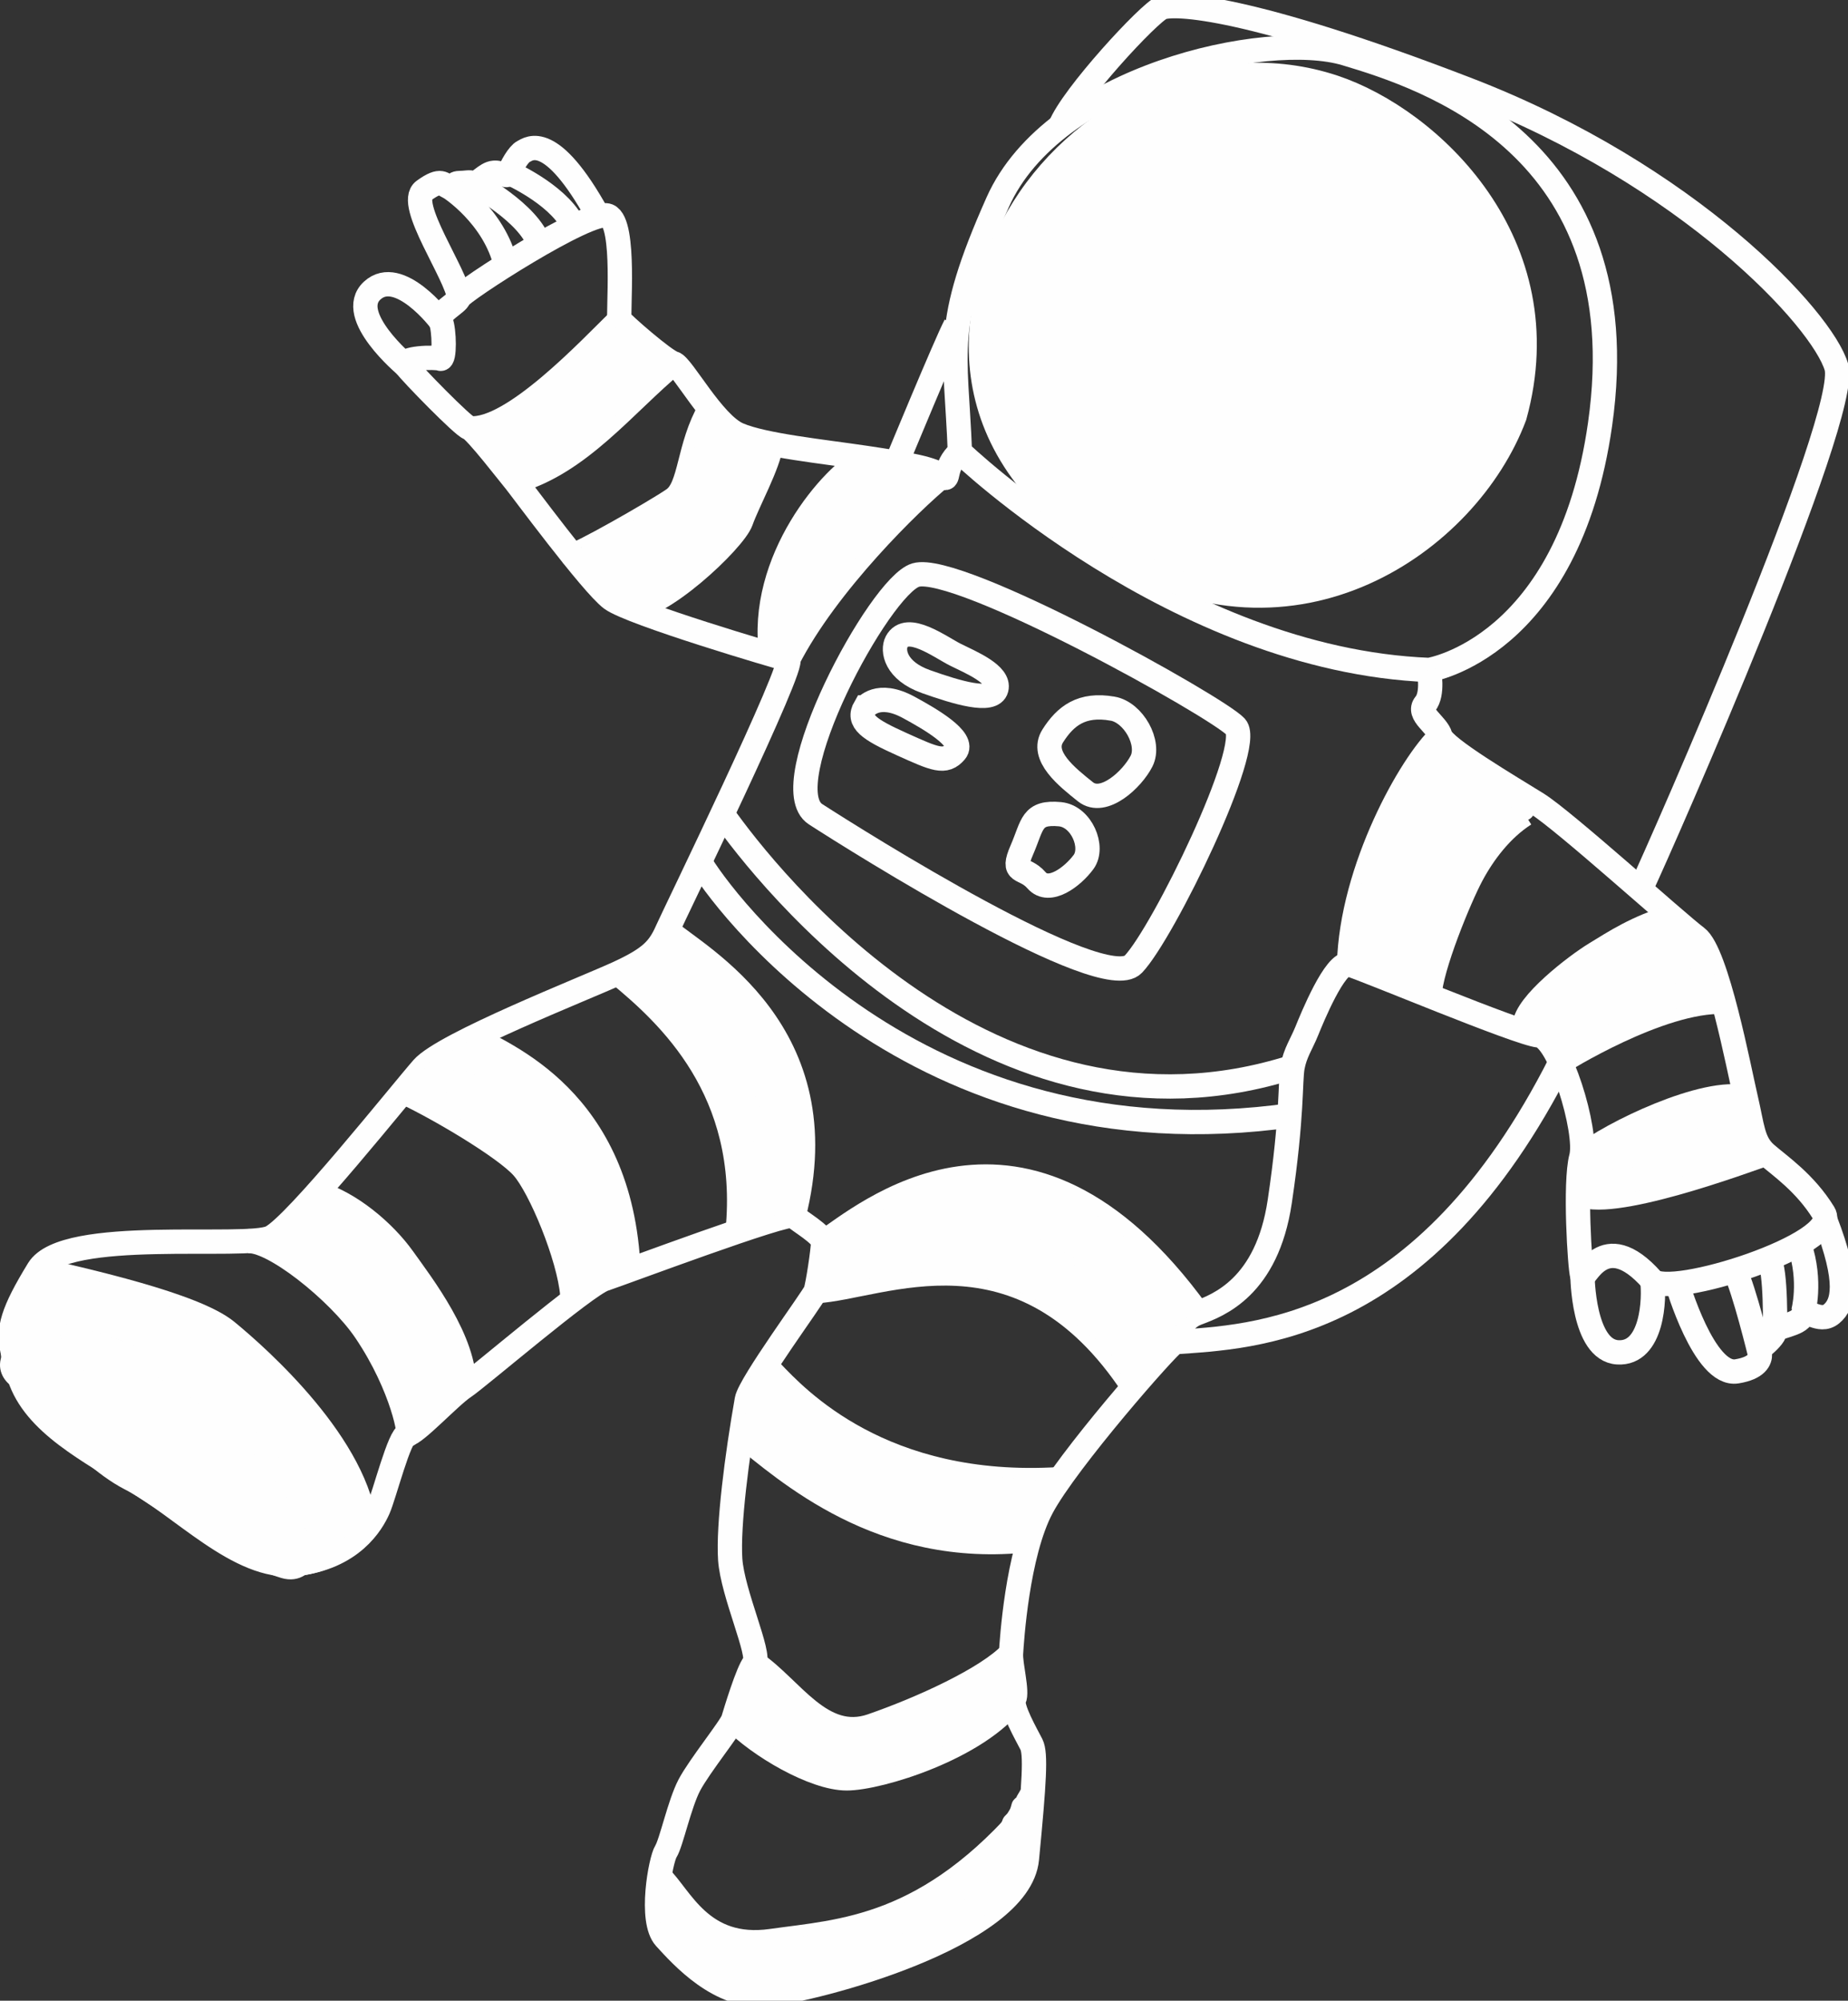 <svg width="304" height="329" viewBox="0 0 304 329" fill="none" xmlns="http://www.w3.org/2000/svg">
<rect x="0" y="0" width="304" height="329" fill="#333333" stroke="none"/>
<g clip-path="url(#clip0_248_165)">
<path d="M235.096 110.171C235.096 110.171 257.99 106.578 263.217 69.753C269.741 23.843 234.427 12.719 221.36 8.802C208.292 4.886 173.283 12.719 164.126 33.251C154.968 53.783 157.257 57.377 157.906 74.316C157.906 74.316 193.563 108.536 235.096 110.171V110.171Z" stroke="#FEFEFE" stroke-width="4" stroke-miterlimit="10"/>
<path d="M183.19 90.85C156.265 74.518 158.027 50.695 168.38 34.22C178.733 17.746 199.783 7.833 219.395 14.334C235.299 19.624 256.997 40.075 249.156 68.441C241.316 89.296 212.851 108.859 183.19 90.85Z" fill="#FEFEFE" stroke="#FEFEFE" stroke-width="4" stroke-miterlimit="10"/>
<path d="M157.906 74.316C154.968 76.92 156.407 79.484 154.968 78.293C153.53 77.102 149.68 76.375 142.488 75.305C135.296 74.235 125.692 73.266 121.478 71.469C117.264 69.672 112.24 60.103 110.801 59.739C109.363 59.376 102.272 53.158 101.928 52.572C101.583 51.987 103.001 36.663 100.003 35.472C97.004 34.281 75.752 48.03 75.509 48.978C75.266 49.927 71.902 51.361 72.51 52.814C73.118 54.268 73.199 59.315 72.429 58.992C71.659 58.669 65.784 58.79 66.736 60.103C67.688 61.415 76.218 70.157 77.17 70.379C78.122 70.601 84.018 78.273 84.727 79.1C85.436 79.928 97.329 96.079 100.57 98.482C103.812 100.884 128.063 108.052 129.623 108.415C131.183 108.778 110.903 150.408 109.768 152.972C108.411 156.061 107.033 157.555 101.644 160.038C96.255 162.521 73.037 171.627 69.512 175.644C65.987 179.662 48.624 201.486 44.592 203.485C40.56 205.484 10.616 201.729 6.321 208.754C2.026 215.78 1.276 218.546 2.046 222.059C2.816 225.572 13.128 238.876 21.435 243.136C29.742 247.396 39.304 258.197 48.624 257.188C57.943 256.178 61.205 250.424 62.218 248.163C63.231 245.902 65.743 235.868 66.999 235.868C68.256 235.868 74.05 229.589 76.319 228.095C78.588 226.601 96.376 211.338 99.375 210.349C102.373 209.36 129.684 199.084 130.555 199.952C131.426 200.82 135.397 203.041 135.397 204.293C135.397 205.544 134.526 211.338 134.161 212.348C133.796 213.357 123.322 227.55 122.856 230.175C121.235 239.341 119.756 250.848 120.121 256.421C120.486 261.993 125.206 272.148 124.092 273.5C122.978 274.853 120.992 281.556 120.607 282.787C120.222 284.019 115.016 290.459 113.395 293.548C111.774 296.637 110.417 303.077 109.545 304.45C108.674 305.823 106.81 315.837 109.424 318.683C112.037 321.53 118.358 328.717 126.199 327.97C134.04 327.223 167.691 318.441 168.927 305.682C170.163 292.922 170.426 288.36 169.677 286.866C168.927 285.372 166.192 280.668 166.82 279.436C167.448 278.204 166.192 273.743 166.314 271.885C166.435 270.028 167.306 255.552 171.399 247.881C175.491 240.209 192.084 221.312 193.219 220.747C194.353 220.181 193.604 217.193 196.987 215.921C200.371 214.649 208.414 211.702 210.521 197.59C212.628 183.478 212.202 177.784 212.628 175.463C213.053 173.141 214.107 171.667 214.958 169.567C215.809 167.468 219.658 158.019 221.887 158.585C224.115 159.15 249.784 169.991 253.148 170.274C256.511 170.557 261.231 186.122 260.117 190.302C259.003 194.481 259.894 208.653 260.279 209.764C260.664 210.874 263.703 201.426 271.746 210.491C274.542 213.64 303.088 204.494 300.009 199.488C296.929 194.481 292.756 191.695 290.527 189.756C288.299 187.818 288.299 185.315 287.184 180.57C286.07 175.826 282.443 156.646 279.101 154.143C275.758 151.64 257.341 134.963 252.864 132.177C248.387 129.391 237.507 122.991 236.96 121.053C236.413 119.115 233.05 117.439 234.448 115.764C235.846 114.088 235.055 110.192 235.055 110.192" stroke="#FEFEFE" stroke-width="4" stroke-miterlimit="10"/>
<path d="M66.756 60.123C66.756 60.123 56.829 51.845 61.225 47.787C65.622 43.729 72.551 52.794 72.51 52.835" stroke="#FEFEFE" stroke-width="4" stroke-miterlimit="10"/>
<path d="M75.529 48.999C75.164 45.183 66.777 33.473 69.735 31.333C72.693 29.193 72.794 30.425 73.928 30.768C75.063 31.111 74.334 30.122 75.549 30.102C76.765 30.082 77.089 29.88 77.879 30.102C78.669 30.324 79.905 28.507 81.263 28.406C82.62 28.305 83.41 29.314 83.754 28.406C84.099 27.497 85.234 25.357 86.125 24.913C87.016 24.469 90.643 21.461 98.342 35.411" stroke="#FEFEFE" stroke-width="4" stroke-miterlimit="10"/>
<path d="M73.908 30.768C73.908 30.768 81.323 35.472 83.207 43.588" stroke="#FEFEFE" stroke-width="4" stroke-miterlimit="10"/>
<path d="M77.859 30.102C77.859 30.102 87.077 34.967 88.738 40.257" stroke="#FEFEFE" stroke-width="4" stroke-miterlimit="10"/>
<path d="M83.734 28.406C83.734 28.406 91.433 31.757 94.128 36.663" stroke="#FEFEFE" stroke-width="4" stroke-miterlimit="10"/>
<path d="M260.32 209.723C260.32 209.723 260.38 222.039 266.114 222.382C271.847 222.725 272.232 213.519 271.787 210.43" stroke="#FEFEFE" stroke-width="4" stroke-miterlimit="10"/>
<path d="M275.879 211.015C275.879 211.015 280.336 226.379 285.705 225.511C289.068 224.966 289.555 223.553 289.514 222.665C289.494 222.18 289.636 221.675 290 221.352C290.77 220.706 291.925 219.616 291.986 218.889C292.047 218.122 295.977 217.86 296.484 216.386C296.99 214.912 299.279 217.718 301.285 216.063C303.291 214.407 304.182 210.793 300.292 200.719" stroke="#FEFEFE" stroke-width="4" stroke-miterlimit="10"/>
<path d="M285.381 208.916C286.921 212.025 289.514 222.664 289.514 222.664" stroke="#FEFEFE" stroke-width="4" stroke-miterlimit="10"/>
<path d="M291.986 218.889C291.986 218.889 292.229 208.896 290.973 206.917" stroke="#FEFEFE" stroke-width="4" stroke-miterlimit="10"/>
<path d="M296.625 215.78C296.625 215.78 298.044 210.753 296.038 204.817" stroke="#FEFEFE" stroke-width="4" stroke-miterlimit="10"/>
<path d="M193.259 220.706C205.901 219.798 234.144 219.293 256.734 174.635C256.734 174.635 273.083 164.359 283.578 164.742" stroke="#FEFEFE" stroke-width="4" stroke-miterlimit="10"/>
<path d="M269.882 146.229C273.711 138.073 304.405 68.259 302.096 60.365C299.786 52.471 277.804 28.769 241.498 14.758C205.192 0.747 193.178 0.485 191.132 1.252C189.086 2.019 176.302 15.848 174.397 20.795" stroke="#FEFEFE" stroke-width="4" stroke-miterlimit="10"/>
<path d="M157.176 53.481C155.576 56.529 147.492 76.092 147.492 76.092" stroke="#FEFEFE" stroke-width="4" stroke-miterlimit="10"/>
<path d="M101.685 160.058C109.971 166.882 123.626 179.299 121.337 202.516" stroke="#FEFEFE" stroke-width="4" stroke-miterlimit="10"/>
<path d="M109.788 152.992C114.914 157.414 138.274 169.749 130.555 199.952" stroke="#FEFEFE" stroke-width="4" stroke-miterlimit="10"/>
<path d="M77.859 170.577C82.701 173.484 102.191 180.55 103.386 208.916" stroke="#FEFEFE" stroke-width="4" stroke-miterlimit="10"/>
<path d="M66.311 179.521C71.963 182.125 83.106 188.707 86.003 191.997C88.9 195.288 93.601 206.634 94.148 212.893" stroke="#FEFEFE" stroke-width="4" stroke-miterlimit="10"/>
<path d="M52.169 196.217C57.518 197.771 63.15 202.496 66.311 206.917C69.471 211.338 76.582 220.565 76.339 228.095" stroke="#FEFEFE" stroke-width="4" stroke-miterlimit="10"/>
<path d="M40.56 204.111C44.612 203.505 55.715 212.388 60.111 218.889C66.371 228.156 67.668 236.655 67.04 235.868" stroke="#FEFEFE" stroke-width="4" stroke-miterlimit="10"/>
<path d="M6.362 208.795C13.736 210.531 31.909 214.508 37.278 218.909C42.647 223.311 59.017 237.887 60.131 251.575" stroke="#FEFEFE" stroke-width="4" stroke-miterlimit="10"/>
<path d="M1.864 218.889C8.347 220.403 26.115 223.048 31.058 228.095C36.002 233.143 49.292 244.489 52.149 256.521" stroke="#FEFEFE" stroke-width="4" stroke-miterlimit="10"/>
<path d="M135.417 204.293C141.779 200.235 168.441 176.411 197.028 215.901" stroke="#FEFEFE" stroke-width="4" stroke-miterlimit="10"/>
<path d="M134.161 212.328C145.061 211.762 167.914 199.992 186.432 228.095" stroke="#FEFEFE" stroke-width="4" stroke-miterlimit="10"/>
<path d="M126.888 225.552C131.021 229.872 145.041 245.074 174.377 243.237" stroke="#FEFEFE" stroke-width="4" stroke-miterlimit="10"/>
<path d="M121.924 235.929C129.38 241.804 144.818 256.017 169.312 253.231" stroke="#FEFEFE" stroke-width="4" stroke-miterlimit="10"/>
<path d="M124.112 273.48C130.21 277.619 135.154 286.664 143.42 283.797C151.686 280.93 162.424 276.024 166.334 271.885" stroke="#FEFEFE" stroke-width="4" stroke-miterlimit="10"/>
<path d="M120.628 282.767C124.821 287.088 133.918 292.438 139.287 292.438C144.656 292.438 160.924 287.411 166.84 279.436" stroke="#FEFEFE" stroke-width="4" stroke-miterlimit="10"/>
<path d="M108.492 308.589C111.977 311.88 115.319 320.823 126.888 319.188C138.456 317.553 152.658 317.29 169.717 297.142" stroke="#FEFEFE" stroke-width="4" stroke-miterlimit="10"/>
<path d="M101.928 52.592C97.106 57.296 84.2 71.126 77.21 70.419" stroke="#FEFEFE" stroke-width="4" stroke-miterlimit="10"/>
<path d="M110.801 59.76C102.718 66.482 95.303 76.193 84.747 79.141" stroke="#FEFEFE" stroke-width="4" stroke-miterlimit="10"/>
<path d="M116.778 67.25C113.172 73.488 113.678 80.09 110.801 82.088C107.925 84.087 94.492 91.739 94.128 91.275" stroke="#FEFEFE" stroke-width="4" stroke-miterlimit="10"/>
<path d="M126.888 72.963C126.402 76.476 123.038 82.472 121.904 85.682C120.769 88.892 108.228 100.662 103.386 99.895" stroke="#FEFEFE" stroke-width="4" stroke-miterlimit="10"/>
<path d="M142.488 75.305C136.957 77.97 124.659 92.163 126.888 107.648" stroke="#FEFEFE" stroke-width="4" stroke-miterlimit="10"/>
<path d="M154.968 78.293C149.944 82.371 136.045 95.918 129.643 108.435" stroke="#FEFEFE" stroke-width="4" stroke-miterlimit="10"/>
<path d="M237.001 121.013C232.057 125.596 222.332 142.918 221.927 158.564" stroke="#FEFEFE" stroke-width="4" stroke-miterlimit="10"/>
<path d="M250.818 133.893C246.989 136.336 244.051 140.233 242.086 143.907C240.12 147.582 235.339 159.13 235.157 163.733" stroke="#FEFEFE" stroke-width="4" stroke-miterlimit="10"/>
<path d="M275.089 150.751C269.275 152.467 265.607 154.91 262.427 156.848C259.246 158.787 250.96 165.146 250.818 168.578" stroke="#FEFEFE" stroke-width="4" stroke-miterlimit="10"/>
<path d="M260.158 190.261C264.898 186.405 280.64 178.814 287.225 180.53" stroke="#FEFEFE" stroke-width="4" stroke-miterlimit="10"/>
<path d="M290.568 189.696C287.427 190.786 264.169 199.427 259.611 196.197" stroke="#FEFEFE" stroke-width="4" stroke-miterlimit="10"/>
<path d="M118.865 133.893C126.098 144.149 163.032 191.271 212.668 175.442" stroke="#FEFEFE" stroke-width="4" stroke-miterlimit="10"/>
<path d="M115.137 141.747C118.034 146.835 150.207 192.28 212.668 183.356" stroke="#FEFEFE" stroke-width="4" stroke-miterlimit="10"/>
<path d="M150.632 94.565C144.696 96.342 127.03 129.29 134.161 133.893C141.293 138.497 181.488 163.753 186.432 158.564C191.375 153.376 206.266 122.79 203.288 119.519C200.31 116.248 157.582 92.486 150.632 94.565V94.565Z" stroke="#FEFEFE" stroke-width="4" stroke-miterlimit="10"/>
<path d="M183.028 116.531C186.452 117.137 189.288 122.184 187.789 125.152C186.29 128.119 181.529 132.581 178.551 130.199C175.572 127.817 171.095 124.304 173.182 121.013C175.269 117.722 177.943 115.643 183.008 116.531H183.028Z" stroke="#FEFEFE" stroke-width="4" stroke-miterlimit="10"/>
<path d="M174.377 133.893C177.923 134.237 180.03 139.324 178.247 141.747C176.464 144.17 172.574 147.137 170.507 144.755C168.441 142.373 166.273 143.968 168.097 139.768C169.92 135.569 169.616 133.449 174.397 133.893H174.377Z" stroke="#FEFEFE" stroke-width="4" stroke-miterlimit="10"/>
<path d="M147.492 105.548C146.763 106.941 147.269 110.293 152.334 112.089C157.399 113.886 163.275 115.663 163.903 113.281C164.531 110.898 159.648 108.9 157.176 107.668C154.705 106.436 149.214 102.298 147.492 105.548V105.548Z" stroke="#FEFEFE" stroke-width="4" stroke-miterlimit="10"/>
<path d="M142.306 116.329C140.989 118.61 142.934 119.943 148.363 122.386C153.793 124.829 155.454 125.616 157.176 123.597C158.899 121.578 152.8 118.126 149.498 116.329C144.392 113.543 142.326 116.329 142.326 116.329H142.306Z" stroke="#FEFEFE" stroke-width="4" stroke-miterlimit="10"/>
<path d="M98.909 56.469C97.774 57.761 96.559 58.992 95.303 60.163C94.695 60.728 94.067 61.294 93.418 61.819C93.094 62.081 92.77 62.364 92.446 62.626C92.264 62.768 92.081 62.909 91.899 63.05C91.433 63.434 92.953 62.263 92.142 62.848C89.387 64.908 86.469 66.725 83.37 68.259C80.999 69.43 80.148 72.983 81.546 75.164C83.126 77.586 85.922 78.232 88.475 76.981C95.1 73.71 101.137 69.107 106.04 63.616C107.803 61.637 108.147 58.407 106.04 56.469C104.116 54.712 100.753 54.369 98.868 56.469H98.909Z" fill="#FEFEFE"/>
<path d="M8.854 230.861C14.81 234.939 19.855 239.765 25.122 244.65C30.39 249.536 36.326 254.119 43.397 256.542C47.631 257.995 51.298 252.766 49.11 249.132C46.679 245.094 44.126 241.158 41.391 237.302C38.656 233.445 36.083 229.186 32.517 226.299C28.951 223.411 23.664 222.241 19.206 220.767C14.344 219.152 9.502 217.96 4.396 219.152C1.601 219.798 0.324 222.765 0.851 225.37C2.776 234.677 12.541 239.563 19.814 244.287C24.069 247.053 28.344 249.839 32.598 252.605C36.853 255.371 41.29 257.955 46.213 259.469C52.453 261.387 55.127 251.636 48.907 249.738C44.957 248.527 41.472 246.326 38.008 244.085C34.077 241.541 30.167 238.997 26.257 236.454C22.752 234.172 19.105 232.012 15.742 229.529C13.21 227.651 11.184 225.592 10.596 222.685L7.05 228.903C10.555 228.075 14.324 229.791 17.606 230.881C20.625 231.891 24.636 232.476 26.865 234.879C29.336 237.544 31.423 240.713 33.49 243.701C35.88 247.134 38.149 250.646 40.297 254.24L46.01 246.831C40.135 244.812 35.313 240.471 30.775 236.211C25.386 231.124 19.997 226.359 13.858 222.16C11.609 220.625 8.246 221.736 6.929 223.977C5.47 226.48 6.483 229.327 8.752 230.881L8.854 230.861Z" fill="#FEFEFE"/>
<path d="M108.006 313.253L108.715 316.564C108.816 317.048 109.241 317.533 109.647 317.775C110.072 318.037 110.72 318.138 111.207 317.977C111.693 317.815 112.179 317.512 112.422 317.048C112.686 316.543 112.746 316.039 112.625 315.494L111.916 312.183C111.814 311.698 111.389 311.213 110.984 310.971C110.558 310.709 109.91 310.608 109.424 310.769C108.938 310.931 108.451 311.234 108.208 311.698C107.945 312.203 107.884 312.707 108.006 313.253Z" fill="#FEFEFE"/>
<path d="M110.072 319.128C110.295 319.249 110.498 319.37 110.7 319.531L110.092 319.067C110.477 319.39 110.801 319.753 111.126 320.157L110.66 319.552C111.673 320.864 112.645 322.176 113.921 323.266C115.198 324.356 116.596 325.285 118.136 325.951C118.905 326.295 119.615 326.497 120.486 326.254C121.195 326.052 121.965 325.527 122.309 324.861C122.674 324.155 122.876 323.307 122.613 322.519C122.39 321.813 121.924 321.025 121.215 320.702C120.121 320.218 119.088 319.632 118.136 318.905L118.743 319.37C117.771 318.603 116.879 317.734 116.13 316.765L116.596 317.371C115.603 316.079 114.691 314.666 113.172 313.899C112.443 313.535 111.632 313.374 110.822 313.596C110.113 313.798 109.343 314.323 108.998 314.989C108.269 316.362 108.573 318.381 110.092 319.128H110.072Z" fill="#FEFEFE"/>
<path d="M119.108 324.861C123.748 325.851 128.772 325.083 133.391 324.276C138.294 323.408 143.055 321.954 147.634 320.036C155.758 316.624 165.463 311.335 169.677 303.219C171.48 299.766 166.233 296.698 164.429 300.17C160.843 307.075 152.192 311.577 145.284 314.504C141.455 316.119 137.423 317.331 133.351 318.159C129.279 318.986 124.7 319.895 120.729 319.047C116.758 318.199 115.279 324.074 119.108 324.881V324.861Z" fill="#FEFEFE"/>
<path d="M166.618 297.202C166.516 297.606 166.395 298.01 166.233 298.393L166.435 297.909C166.192 298.474 165.888 299.019 165.503 299.504L165.827 299.1C165.827 299.1 165.746 299.201 165.706 299.262C165.503 299.443 165.361 299.665 165.28 299.908C165.159 300.15 165.098 300.412 165.098 300.695C165.098 301.2 165.321 301.785 165.686 302.128C166.05 302.472 166.577 302.734 167.124 302.714C167.631 302.694 168.218 302.532 168.562 302.128C169.028 301.563 169.454 300.998 169.778 300.332C170.102 299.665 170.366 298.999 170.528 298.293C170.649 297.768 170.609 297.202 170.325 296.738C170.082 296.314 169.596 295.91 169.109 295.809C168.583 295.688 168.015 295.708 167.549 296.011C167.124 296.294 166.739 296.698 166.618 297.223V297.202Z" fill="#FEFEFE"/>
<path d="M168.238 301.422C168.441 301.22 168.623 301.018 168.806 300.796C169.069 300.453 169.353 300.109 169.555 299.726C169.758 299.342 169.94 298.959 170.082 298.555C170.183 298.292 170.264 298.01 170.325 297.747C170.447 297.222 170.406 296.657 170.123 296.193C170.001 295.951 169.819 295.769 169.596 295.627C169.393 295.446 169.17 295.325 168.907 295.264C168.38 295.143 167.813 295.163 167.347 295.466C166.921 295.749 166.537 296.152 166.415 296.677C166.334 297 166.233 297.323 166.111 297.626L166.314 297.142C166.131 297.566 165.888 297.969 165.605 298.353L165.929 297.949C165.746 298.171 165.564 298.393 165.361 298.575C164.997 298.918 164.774 299.504 164.774 300.009C164.774 300.291 164.814 300.554 164.956 300.796C165.037 301.038 165.179 301.26 165.382 301.442C165.767 301.785 166.273 302.048 166.82 302.027C167.367 302.007 167.853 301.826 168.259 301.442L168.238 301.422Z" fill="#FEFEFE"/>
<path d="M169.069 296.314L169.778 295.103C169.859 294.982 169.9 294.86 169.9 294.719C169.92 294.578 169.92 294.457 169.9 294.315C169.859 294.174 169.798 294.073 169.717 293.972C169.636 293.871 169.555 293.77 169.434 293.71C169.19 293.588 168.907 293.528 168.643 293.609C168.38 293.689 168.177 293.831 168.036 294.073L167.327 295.284C167.246 295.405 167.205 295.527 167.205 295.668C167.185 295.809 167.185 295.93 167.205 296.072C167.246 296.213 167.306 296.314 167.387 296.415C167.468 296.516 167.549 296.617 167.671 296.677C167.914 296.799 168.198 296.859 168.461 296.778C168.725 296.698 168.927 296.556 169.069 296.314Z" fill="#FEFEFE"/>
<path d="M166.638 305.177C161.208 311.577 154.279 316.119 146.277 318.663C141.941 320.036 137.524 321.146 133.148 322.338C129.238 323.408 124.193 325.144 120.709 322.116C118.764 320.399 115.887 323.246 117.852 324.962C121.134 327.829 125.247 328.192 129.4 327.425C134.85 326.416 140.3 324.639 145.628 323.064C154.948 320.319 163.173 315.453 169.494 308.003C171.176 306.025 168.319 303.158 166.638 305.157V305.177Z" fill="#FEFEFE"/>
<path d="M5.754 210.995L3.404 216.648C3.019 217.577 3.829 218.99 4.822 219.131C25.426 222.241 43.458 235.929 51.926 254.906C52.23 255.573 53.02 255.855 53.669 255.916C58.835 256.299 61.408 250.101 57.619 246.649C56.647 245.761 55.148 245.922 54.438 247.053C52.656 249.879 50.386 252.161 47.57 253.957C46.314 254.765 46.193 256.683 47.57 257.45C49.677 258.621 52.028 258.621 54.033 257.228C55.755 256.017 54.742 252.605 52.473 253.534C51.075 254.099 49.698 254.664 48.3 255.229C46.395 255.997 46.334 259.449 48.847 259.186C53.041 258.762 56.748 257.127 59.767 254.159C61.631 252.342 58.754 249.476 56.91 251.313C54.702 253.493 51.967 254.846 48.867 255.149L49.414 259.106C50.812 258.54 52.19 257.975 53.587 257.41L52.028 253.715C51.217 254.28 50.569 254.462 49.657 253.937V257.43C53.061 255.25 55.816 252.484 57.964 249.072L54.783 249.476C56.039 250.626 55.269 251.959 53.689 251.858L55.431 252.867C46.598 233.062 27.412 218.485 5.916 215.235L7.334 217.718L9.684 212.065C10.677 209.663 6.767 208.613 5.774 210.995H5.754Z" fill="#FEFEFE"/>
<path d="M58.956 248.002C57.781 240.855 51.967 234.536 47.469 229.145C42.667 223.391 36.893 218.829 30.005 215.76C26.662 214.266 23.258 213.034 19.774 211.924C16.532 210.894 13.027 209.481 9.603 209.32C5.916 209.138 2.532 211.015 1.276 214.569C0.81 215.901 0.689 217.355 0.669 218.748C0.648 219.899 0.972 221.514 0.446 222.604C-1.823 227.268 5.166 231.366 7.435 226.682C8.651 224.199 8.752 221.796 8.773 219.091C8.773 218.546 8.773 217.981 8.833 217.436C8.874 217.032 9.32 217.173 8.57 217.436C9.421 217.113 10.636 217.637 11.447 217.86C17.14 219.434 22.954 221.171 28.242 223.835C33.53 226.5 37.906 230.256 41.735 234.859C45.565 239.462 50.204 244.368 51.136 250.142C51.48 252.302 54.175 253.493 56.12 252.968C58.409 252.342 59.301 250.162 58.956 248.002Z" fill="#FEFEFE"/>
<path d="M8.469 223.371C8.327 222.907 8.205 222.422 8.144 221.938L8.286 223.008C8.205 222.281 8.205 221.534 8.286 220.807L8.144 221.877C8.246 221.15 8.448 220.444 8.732 219.757L8.327 220.726C8.59 220.101 8.935 219.535 9.34 218.99L8.712 219.798C8.833 219.656 8.935 219.515 9.056 219.374L2.148 216.527C2.006 217.9 1.864 219.293 1.722 220.666C1.56 222.2 1.297 223.755 1.722 225.289C2.33 227.369 3.951 228.54 5.673 229.67C6.868 230.457 8.084 231.265 9.279 232.052C11.042 233.223 13.838 232.456 14.83 230.599C15.904 228.58 15.276 226.319 13.371 225.067C11.791 224.017 10.15 223.028 8.61 221.897L9.421 222.523C9.218 222.362 9.036 222.2 8.854 221.998L9.482 222.806C9.36 222.644 9.279 222.503 9.178 222.321L9.583 223.29C9.522 223.109 9.482 222.947 9.441 222.745L9.583 223.815C9.461 222.665 9.725 221.433 9.846 220.282C9.988 219.01 10.11 217.759 10.252 216.487C10.312 215.861 10.008 214.993 9.704 214.448C9.259 213.68 8.57 213.135 7.76 212.792C6.362 212.207 4.396 212.409 3.343 213.62C0.547 216.85 -0.648 221.332 0.669 225.471C1.317 227.47 3.505 228.984 5.652 228.297C7.678 227.651 9.178 225.491 8.489 223.331L8.469 223.371Z" fill="#FEFEFE"/>
<path d="M283.598 181.782L277.925 182.811C276.041 183.155 274.076 183.397 272.232 183.881C270.267 184.406 268.768 185.557 267.005 186.445C266.843 186.526 265.688 187.011 266.499 186.708C266.114 186.869 265.709 187.011 265.304 187.132C264.453 187.415 263.581 187.677 262.71 187.919C260.684 188.505 259.205 190.786 259.874 192.886C260.542 194.985 262.67 196.338 264.858 195.712C266.701 195.167 268.525 194.582 270.288 193.794C271.057 193.451 271.807 193.047 272.516 192.583C272.942 192.32 273.347 192.058 273.792 191.816C273.104 192.179 274.177 191.695 274.38 191.634C276.163 191.149 278.047 190.927 279.87 190.584L285.746 189.514C287.833 189.131 289.21 186.486 288.582 184.548C287.853 182.307 285.847 181.317 283.598 181.721V181.782Z" fill="#FEFEFE"/>
<path d="M262.102 196.217C264.615 196.479 267.127 196.358 269.578 195.853C272.03 195.349 274.117 194.36 276.386 193.552C278.797 192.684 281.208 192.765 283.679 192.32C285.847 191.937 287.65 190.927 288.987 189.171C289.656 188.303 289.129 186.91 288.258 186.405C287.225 185.799 286.151 186.264 285.482 187.132C284.469 188.464 282.241 188.485 280.742 188.606C278.553 188.787 276.527 189.171 274.481 189.958C272.435 190.746 270.591 191.533 268.505 191.957C266.418 192.381 264.23 192.401 262.102 192.179C261.008 192.058 260.076 193.189 260.076 194.198C260.076 195.389 261.008 196.096 262.102 196.217Z" fill="#FEFEFE"/>
<path d="M285.969 180.207C282.727 180.328 279.485 180.974 276.467 182.165C275.96 182.367 275.535 182.61 275.251 183.094C274.988 183.518 274.886 184.164 275.049 184.649C275.352 185.597 276.487 186.466 277.541 186.062C278.938 185.517 280.377 185.073 281.856 184.75C282.221 184.669 282.565 184.608 282.93 184.548C283.112 184.507 283.315 184.487 283.517 184.447C283.598 184.447 284.145 184.326 283.639 184.447C284.388 184.305 285.199 184.285 285.969 184.265C287.022 184.225 288.035 183.377 287.995 182.246C287.954 181.196 287.103 180.187 285.969 180.227V180.207Z" fill="#FEFEFE"/>
<path d="M261.434 171.93C262.062 171.425 262.69 170.92 263.318 170.415C263.642 170.173 263.966 169.931 264.27 169.668C264.108 169.81 263.419 170.314 263.966 169.911C264.129 169.789 264.291 169.668 264.453 169.547C265.77 168.558 267.147 167.609 268.565 166.781C269.254 166.378 269.963 165.994 270.672 165.651C270.855 165.57 271.037 165.469 271.219 165.388C271.382 165.328 272.05 165.025 271.301 165.348C270.551 165.671 271.24 165.388 271.402 165.328C271.604 165.247 271.787 165.186 271.989 165.106C273.934 164.419 275.859 163.814 277.763 162.966C278.857 162.481 279.789 161.027 280.093 159.957C280.417 158.746 280.276 157.131 279.587 156.061C278.898 154.991 277.844 154.042 276.568 153.739C275.15 153.416 273.975 153.679 272.658 154.244C272.861 154.163 273.63 153.86 273.002 154.103C272.8 154.183 272.617 154.244 272.415 154.325C271.969 154.486 271.523 154.628 271.078 154.769C270.288 155.031 269.497 155.274 268.728 155.576C266.823 156.303 264.979 157.151 263.217 158.201C260.056 160.099 257.159 162.461 254.302 164.783C253.35 165.55 252.823 167.185 252.823 168.356C252.823 169.588 253.37 171.082 254.302 171.93C255.234 172.777 256.531 173.464 257.888 173.403C259.307 173.343 260.38 172.818 261.474 171.93H261.434Z" fill="#FEFEFE"/>
<path d="M273.326 151.922C266.215 154.385 259.712 158.484 254.627 164.056C252.844 166.014 252.54 169.285 254.627 171.203C256.572 172.979 259.894 173.282 261.799 171.203C263.399 169.446 265.141 167.851 267.005 166.398L265.972 167.185C268.646 165.146 271.564 163.45 274.684 162.118L273.468 162.622C274.299 162.279 275.15 161.956 276.021 161.653C278.513 160.785 280.438 158.161 279.567 155.435C278.776 152.972 276.021 150.994 273.326 151.902V151.922Z" fill="#FEFEFE"/>
<path d="M255.052 168.76C255.093 168.558 255.153 168.376 255.234 168.195L255.032 168.679C255.153 168.396 255.295 168.134 255.478 167.912L255.153 168.316C255.336 168.073 255.559 167.872 255.781 167.67L255.376 167.993C255.559 167.851 255.741 167.75 255.944 167.649C256.187 167.528 256.369 167.347 256.511 167.125C256.693 166.923 256.815 166.701 256.875 166.438C256.956 166.176 256.977 165.893 256.916 165.631C256.916 165.368 256.815 165.106 256.673 164.884C256.389 164.46 255.984 164.076 255.457 163.955L254.91 163.874C254.546 163.874 254.201 163.975 253.897 164.157C253.512 164.338 253.168 164.621 252.844 164.884C252.641 165.045 252.459 165.247 252.297 165.449C252.033 165.792 251.77 166.115 251.588 166.499C251.405 166.882 251.223 167.286 251.142 167.69C251.061 167.952 251.041 168.235 251.101 168.497C251.101 168.76 251.203 169.022 251.344 169.244C251.466 169.487 251.648 169.668 251.871 169.81C252.074 169.991 252.297 170.113 252.56 170.173C253.087 170.294 253.654 170.274 254.12 169.971C254.546 169.689 254.93 169.285 255.052 168.76Z" fill="#FEFEFE"/>
<path d="M252.742 170.254C255.356 170.254 255.356 166.216 252.742 166.216C250.129 166.216 250.129 170.254 252.742 170.254Z" fill="#FEFEFE"/>
<path d="M267.249 168.719C269.477 167.589 271.807 166.741 274.218 166.115C276.629 165.489 279.404 165.449 281.795 164.399C282.808 163.975 283.031 162.501 282.524 161.633C281.917 160.603 280.762 160.482 279.749 160.906C278.736 161.33 277.378 161.391 276.264 161.552C275.028 161.754 273.813 162.017 272.617 162.34C270.044 163.026 267.552 164.015 265.182 165.207C264.21 165.691 263.926 167.064 264.453 167.972C265.04 168.962 266.236 169.184 267.228 168.699L267.249 168.719Z" fill="#FEFEFE"/>
<path d="M280.093 162.239C282.707 162.239 282.707 158.201 280.093 158.201C277.48 158.201 277.48 162.239 280.093 162.239Z" fill="#FEFEFE"/>
<path d="M280.093 161.593C282.707 161.593 282.707 157.555 280.093 157.555C277.48 157.555 277.48 161.593 280.093 161.593Z" fill="#FEFEFE"/>
<path d="M234.367 123.496C230.335 130.037 226.526 136.841 224.338 144.23C223.305 147.723 222.494 151.599 222.555 155.274C222.636 159.614 227.802 160.947 231.064 162.582C233.475 163.814 236.109 161.795 235.521 159.17C234.853 156.101 236.17 153.033 237.527 150.347C239.148 147.137 240.951 143.988 242.815 140.899C244.537 138.032 247.151 135.064 247.475 131.632C247.799 128.2 245.307 125.152 242.005 124.647C240.647 124.445 239.31 124.788 238.581 126.04C233.678 134.418 229.849 143.423 227.235 152.77C226.668 154.809 228.248 156.424 230.173 156.606C230.517 156.646 230.983 156.869 231.186 157.171C232.685 159.19 235.967 159.13 236.737 156.445C237.932 152.265 239.573 148.268 241.701 144.472C242.754 142.595 243.889 140.778 245.145 139.021C245.732 138.194 246.34 137.386 246.968 136.599C247.414 136.054 248.305 134.58 248.954 134.439H247.333L247.839 134.519C249.46 134.802 251.122 134.075 251.588 132.399C251.993 130.926 251.081 128.967 249.46 128.664C246.057 128.059 244.233 130.34 242.309 132.743C240.566 134.943 238.925 137.225 237.487 139.607C234.63 144.351 232.422 149.5 230.882 154.809L236.433 154.082C234.833 151.902 232.867 150.792 230.153 150.529L233.09 154.365C235.582 145.502 239.168 137.043 243.828 129.088L240.404 130.481C242.916 130.865 239.817 134.237 239.148 135.307C237.446 138.012 235.825 140.758 234.286 143.564C231.348 148.894 228.309 154.527 229.666 160.785L234.123 157.373C232.928 156.768 231.733 156.162 230.537 155.556C229.768 155.173 228.309 154.628 227.904 154.143L228.694 155.475C228.39 154.506 228.755 152.811 228.876 151.801C229.038 150.59 229.281 149.399 229.565 148.207C230.173 145.623 231.024 143.079 232.037 140.637C234.083 135.71 236.818 131.087 239.614 126.565C241.66 123.234 236.413 120.185 234.367 123.516V123.496Z" fill="#FEFEFE"/>
<path d="M224.075 159.21C226.688 159.21 226.688 155.173 224.075 155.173C221.461 155.173 221.461 159.21 224.075 159.21Z" fill="#FEFEFE"/>
<path d="M250.554 134.963C253.168 134.963 253.168 130.926 250.554 130.926C247.941 130.926 247.941 134.963 250.554 134.963Z" fill="#FEFEFE"/>
<path d="M102.232 57.72C104.845 57.72 104.845 53.683 102.232 53.683C99.618 53.683 99.618 57.72 102.232 57.72Z" fill="#FEFEFE"/>
<path d="M107.661 61.617C110.275 61.617 110.275 57.579 107.661 57.579C105.048 57.579 105.048 61.617 107.661 61.617Z" fill="#FEFEFE"/>
<path d="M81.161 73.508C83.775 73.508 83.775 69.47 81.161 69.47C78.548 69.47 78.548 73.508 81.161 73.508Z" fill="#FEFEFE"/>
<path d="M85.517 79.363C88.131 79.363 88.131 75.325 85.517 75.325C82.904 75.325 82.904 79.363 85.517 79.363Z" fill="#FEFEFE"/>
<path d="M114.833 74.316C117.224 76.294 120.02 77.425 123.16 77.425L120.222 73.589C119.513 76.314 118.824 79.121 117.548 81.665C116.272 84.208 114.489 86.146 112.402 87.963C110.477 89.639 108.309 91.638 106 92.768C103.832 93.838 102.13 92.143 100.509 90.628V94.909C102.13 93.515 104.197 92.607 106.04 91.577C107.985 90.507 110.011 89.498 111.896 88.307C113.638 87.216 115.218 85.945 116.393 84.269C116.94 83.481 117.386 82.553 117.629 81.624C117.751 81.119 118.055 80.251 117.892 79.767C117.933 79.363 117.933 79.262 117.913 79.444C117.102 80.13 116.981 80.332 117.548 80.049L116.008 80.453C115.279 80.211 114.732 79.807 114.347 79.242V79.201C114.469 79.06 114.246 79.646 114.286 79.545C114.063 80.049 113.739 80.514 113.395 80.938C112.443 82.088 111.308 83.118 110.254 84.148C108.026 86.348 105.716 88.448 103.346 90.507C102.11 91.577 102.252 93.697 103.346 94.787C104.582 96.019 106.405 95.857 107.641 94.787C111.207 91.719 114.975 88.529 117.973 84.895C119.594 82.936 120.769 80.655 120.303 78.051C119.777 75.143 116.758 73.367 114.084 75.043C112.949 75.749 112.26 76.9 111.997 78.212C111.956 78.374 111.835 79.726 111.855 79.686C111.754 80.231 111.774 80.191 111.592 80.514C110.984 81.685 109.667 82.573 108.37 83.36C104.339 85.763 99.8 87.56 96.214 90.628C94.999 91.678 95.08 93.859 96.214 94.909C99.01 97.493 102.191 99.794 106.223 99.047C109.707 98.401 112.787 95.474 115.421 93.314C118.055 91.153 120.546 88.65 122.269 85.662C124.132 82.432 125.125 78.778 126.057 75.204C126.564 73.306 125.125 71.368 123.119 71.368C121.722 71.368 120.243 70.984 119.088 70.015C117.832 68.966 116.029 68.784 114.793 70.015C113.719 71.085 113.516 73.246 114.793 74.296L114.833 74.316Z" fill="#FEFEFE"/>
<path d="M141.556 76.072C138.416 77.889 136.167 80.817 134.506 83.986C132.844 87.156 131.77 90.487 129.623 93.213L134.809 95.353C134.566 93.253 134.992 91.456 136.167 89.7L130.616 87.358C129.684 93.293 126.28 98.462 125.733 104.498H131.811C131.852 103.792 132.074 102.903 131.973 102.197C131.852 101.47 131.183 103.045 131.872 102.621C132.095 102.479 132.318 102.217 132.5 102.035C133.533 100.965 134.404 99.734 135.235 98.502C136.714 96.302 138.254 94.222 140.077 92.284C143.886 88.246 148.282 84.834 152.658 81.442C154.117 80.312 153.692 77.425 152.051 76.678C149.842 75.668 147.472 74.76 145 75.426C142.772 76.032 141.374 77.808 140.097 79.605C137.646 83.058 135.802 86.914 134.526 90.931C134.019 92.486 135.113 94.242 136.653 94.666C138.294 95.11 139.895 94.121 140.401 92.546C141.313 89.72 142.549 87.055 144.129 84.531C144.717 83.603 145.466 82.008 146.439 81.382C147.127 80.958 148.282 81.584 148.991 81.907L148.384 77.142C143.643 80.796 138.882 84.491 134.891 88.973C132.885 91.214 131.223 93.677 129.522 96.16C128.772 97.25 127.739 98.038 126.928 99.047C125.733 100.561 125.895 102.661 125.774 104.478C125.672 106.113 127.253 107.506 128.813 107.506C130.575 107.506 131.71 106.113 131.852 104.478C132.358 99.067 135.681 94.323 136.532 88.953C136.754 87.459 136.288 85.985 134.769 85.379C133.249 84.774 131.852 85.339 130.98 86.611C129.258 89.134 128.448 92.284 128.792 95.312C128.934 96.544 129.441 97.594 130.656 98.078C131.689 98.482 133.229 98.401 133.979 97.452C136.248 94.585 137.666 91.375 139.267 88.105C140.563 85.46 142.063 82.775 144.696 81.261C148.08 79.302 145.02 74.073 141.637 76.032L141.556 76.072Z" fill="#FEFEFE"/>
<path d="M131.993 103.307V102.883C131.993 102.459 131.912 102.076 131.73 101.712C131.608 101.329 131.406 101.006 131.102 100.743C130.818 100.44 130.494 100.238 130.129 100.117C129.765 99.936 129.38 99.835 128.954 99.855L128.144 99.956C127.637 100.097 127.192 100.36 126.807 100.743L126.341 101.349C126.057 101.813 125.936 102.338 125.936 102.883V103.307C125.936 103.731 126.017 104.115 126.199 104.478C126.321 104.862 126.523 105.185 126.827 105.447C127.111 105.75 127.435 105.952 127.8 106.073C128.164 106.255 128.549 106.356 128.975 106.335L129.785 106.235C130.291 106.093 130.737 105.831 131.122 105.447L131.588 104.841C131.872 104.377 131.993 103.852 131.993 103.307Z" fill="#FEFEFE"/>
<path d="M51.176 202.496C56.525 205.585 61.266 209.744 64.872 214.75C66.696 217.274 68.256 219.959 69.532 222.765C69.836 223.411 70.099 224.078 70.363 224.744C70.484 225.067 70.565 225.652 70.788 225.915C70.869 226.319 70.93 226.238 70.971 225.652C71.193 225.067 71.133 224.986 70.788 225.41C70.099 225.713 69.39 226.642 68.823 227.146C68.013 227.853 67.222 228.56 66.412 229.286L71.599 231.427C70.788 224.905 66.878 219.414 63.089 214.246C59.301 209.077 55.168 204.494 49.779 201.143L51.176 204.555L51.258 204.171L50.467 205.504L50.163 205.686H48.543C49.738 205.867 50.913 206.937 51.886 207.604C52.777 208.229 53.648 208.855 54.499 209.542C56.464 211.137 58.308 212.832 60.05 214.67C63.454 218.283 66.27 222.362 68.559 226.783C70.342 230.256 75.59 227.187 73.807 223.735C70.849 218.001 66.898 212.711 62.218 208.25C59.909 206.049 57.396 204.03 54.742 202.233C53.324 201.264 51.865 200.154 50.143 199.851C47.975 199.447 45.767 200.759 45.281 202.96C44.997 204.313 45.483 205.645 46.679 206.372C51.156 209.158 54.742 213.095 57.822 217.314C59.382 219.454 60.901 221.675 62.299 223.936C63.697 226.198 65.156 228.741 65.5 231.467C65.845 234.192 68.58 235.464 70.687 233.607C72.267 232.214 74.05 230.881 75.488 229.327C77.21 227.49 77.069 225.37 76.238 223.169C74.881 219.576 73.138 216.123 70.991 212.913C66.675 206.513 60.962 201.143 54.276 197.267C50.893 195.308 47.813 200.537 51.217 202.496H51.176Z" fill="#FEFEFE"/>
<path d="M74.253 183.134C81.323 186.991 91.271 196.156 90.683 204.777C90.136 212.55 102.292 212.53 102.839 204.777C103.751 191.634 91.291 178.592 80.391 172.677C73.523 168.942 67.385 179.399 74.253 183.134Z" fill="#FEFEFE"/>
<path d="M95.789 212.409C99.699 212.409 99.699 206.352 95.789 206.352C91.879 206.352 91.879 212.409 95.789 212.409Z" fill="#FEFEFE"/>
<path d="M100.753 210.107C104.663 210.107 104.663 204.05 100.753 204.05C96.842 204.05 96.842 210.107 100.753 210.107Z" fill="#FEFEFE"/>
<path d="M71.963 180.429C75.873 180.429 75.873 174.372 71.963 174.372C68.053 174.372 68.053 180.429 71.963 180.429Z" fill="#FEFEFE"/>
<path d="M70.626 181.741C74.536 181.741 74.536 175.685 70.626 175.685C66.716 175.685 66.716 181.741 70.626 181.741Z" fill="#FEFEFE"/>
<path d="M78.568 176.795C82.478 176.795 82.478 170.738 78.568 170.738C74.658 170.738 74.658 176.795 78.568 176.795Z" fill="#FEFEFE"/>
<path d="M106.121 162.259C107.317 165.732 109.707 167.629 112.483 169.81C111.592 169.103 112.382 169.749 112.564 169.89C112.868 170.133 113.152 170.395 113.415 170.658C113.962 171.183 114.489 171.768 114.995 172.333C115.238 172.616 115.38 172.798 115.076 172.394C115.319 172.697 115.542 173.02 115.765 173.323C116.211 173.948 116.636 174.615 117.042 175.261C117.811 176.512 118.541 177.805 119.25 179.097C119.594 179.722 119.939 180.348 120.263 180.994C120.405 181.297 120.688 181.984 120.425 181.317C120.567 181.681 120.688 182.064 120.79 182.428C120.85 182.65 121.012 183.68 120.911 182.67C120.952 182.973 120.931 183.296 120.952 183.599C120.992 185.012 121.073 183.013 120.952 183.72C120.85 184.366 120.749 185.012 120.688 185.678C120.465 187.536 120.729 189.595 121.884 191.129C123.444 193.249 126.341 194.521 128.813 192.946C130.92 191.594 132.318 188.303 130.636 186.042C130.15 185.375 130.535 186.304 130.697 186.567C130.737 186.93 130.757 186.97 130.757 186.668C130.757 186.466 130.757 186.264 130.798 186.082C130.798 186.486 130.697 186.809 130.798 186.203C130.899 185.557 131.001 184.911 131.061 184.265C131.223 182.61 130.96 180.853 130.454 179.299C129.441 176.23 127.719 173.323 126.057 170.577C124.396 167.831 122.593 165.287 120.303 163.208C119.716 162.683 119.108 162.198 118.48 161.714C118.095 161.431 117.71 161.128 117.345 160.846C117.67 161.088 117.852 161.27 117.426 160.906C116.92 160.482 116.454 160.058 115.988 159.594C115.522 159.13 115.947 159.412 116.069 159.735C115.968 159.513 115.542 158.403 115.927 159.574C115.076 157.07 112.402 155.173 109.687 156.041C107.195 156.848 105.23 159.574 106.142 162.259H106.121Z" fill="#FEFEFE"/>
<path d="M122.167 194.864C122.167 194.864 122.167 194.965 122.167 195.026L122.309 193.956C122.269 194.299 122.167 194.622 122.046 194.925L122.451 193.956C122.309 194.279 122.127 194.582 121.924 194.864L122.552 194.057C122.41 194.218 122.269 194.38 122.107 194.541L129.015 197.388C128.995 196.661 128.954 195.934 128.934 195.207C128.954 194.642 128.833 194.137 128.59 193.653C128.428 193.148 128.144 192.724 127.759 192.361C127.394 191.957 126.949 191.695 126.462 191.533C125.976 191.271 125.449 191.17 124.902 191.19L123.829 191.331C123.14 191.533 122.552 191.876 122.046 192.361L121.418 193.168C121.053 193.794 120.871 194.481 120.871 195.207C120.891 195.934 120.931 196.661 120.952 197.388L121.094 198.458L121.499 199.427L122.127 200.235C122.491 200.638 122.937 200.901 123.423 201.062C123.748 201.244 124.072 201.345 124.436 201.345C124.801 201.446 125.146 201.446 125.51 201.345C125.875 201.345 126.219 201.244 126.523 201.062C127.03 200.901 127.455 200.618 127.82 200.235C128.245 199.831 128.59 199.346 128.934 198.902C129.076 198.7 129.218 198.498 129.319 198.256C129.522 197.852 129.684 197.428 129.866 197.004C129.907 196.883 129.947 196.782 129.988 196.661C130.028 196.54 130.048 196.419 130.069 196.277C130.15 195.813 130.21 195.329 130.271 194.864C130.292 194.299 130.17 193.794 129.927 193.31C129.765 192.805 129.481 192.381 129.096 192.018C128.732 191.614 128.286 191.351 127.8 191.19C127.313 190.927 126.787 190.826 126.24 190.847L125.166 190.988C124.477 191.19 123.889 191.533 123.383 192.018L122.755 192.825C122.39 193.451 122.208 194.137 122.208 194.864H122.167Z" fill="#FEFEFE"/>
<path d="M127.07 181.62C123.788 174.271 119.392 167.508 114.165 161.371C112.787 159.756 109.829 159.857 108.431 161.371C106.851 163.087 106.972 165.348 108.431 167.084C109.019 167.791 109.606 168.497 110.194 169.204C110.335 169.386 110.477 169.567 110.619 169.749C110.113 169.123 110.619 169.749 110.72 169.89C111.004 170.254 111.267 170.617 111.551 171.001C112.665 172.535 113.739 174.09 114.732 175.705C116.738 178.915 118.52 182.266 120.06 185.719C120.931 187.657 123.91 188.262 125.611 187.172C127.617 185.88 127.982 183.72 127.07 181.64V181.62Z" fill="#FEFEFE"/>
<path d="M106.709 163.591C110.619 163.591 110.619 157.535 106.709 157.535C102.799 157.535 102.799 163.591 106.709 163.591Z" fill="#FEFEFE"/>
<path d="M110.68 160.301C114.59 160.301 114.59 154.244 110.68 154.244C106.77 154.244 106.77 160.301 110.68 160.301Z" fill="#FEFEFE"/>
<path d="M105.392 163.591C109.302 163.591 109.302 157.535 105.392 157.535C101.482 157.535 101.482 163.591 105.392 163.591Z" fill="#FEFEFE"/>
<path d="M113.84 163.935C118.581 166.902 120.749 173.04 123.119 177.805C124.497 180.57 125.915 183.074 125.875 186.223C125.855 187.818 125.652 189.413 125.51 190.988C125.368 192.482 125.449 194.259 124.963 195.672L125.753 194.339L125.49 194.642L126.827 193.855L126.523 193.915H128.144L127.86 193.814L129.197 194.602L129.015 194.4L129.907 196.54V196.277C130.251 192.401 124.173 192.421 123.849 196.277C123.646 198.7 126.24 200.376 128.448 199.71C131.122 198.902 131.122 195.934 131.345 193.673C131.791 189.131 132.642 184.427 130.899 180.046C129.238 175.907 127.07 171.829 124.943 167.912C122.978 164.278 120.506 160.947 116.94 158.726C113.618 156.646 110.558 161.896 113.881 163.955L113.84 163.935Z" fill="#FEFEFE"/>
<path d="M123.261 195.268C127.171 195.268 127.171 189.211 123.261 189.211C119.351 189.211 119.351 195.268 123.261 195.268Z" fill="#FEFEFE"/>
<path d="M126.543 201.022L126.868 200.356C127.09 200.012 127.212 199.629 127.232 199.225C127.313 198.821 127.313 198.418 127.171 198.014C127.07 197.61 126.888 197.267 126.624 196.984C126.402 196.661 126.118 196.399 125.774 196.197L125.044 195.894C124.497 195.753 123.97 195.753 123.423 195.894L122.694 196.197C122.228 196.459 121.884 196.823 121.6 197.287L121.276 197.953C121.053 198.296 120.931 198.68 120.911 199.084C120.83 199.488 120.83 199.891 120.972 200.295C121.073 200.699 121.256 201.042 121.519 201.325C121.742 201.648 122.025 201.91 122.37 202.112L123.099 202.415C123.646 202.556 124.173 202.556 124.72 202.415L125.449 202.112C125.915 201.85 126.26 201.486 126.543 201.022Z" fill="#FEFEFE"/>
<path d="M192.733 214.387C186.614 199.185 165.787 196.177 151.423 196.883C143.643 197.267 143.582 209.38 151.423 208.997C157.237 208.714 162.788 208.613 168.4 210.349C171.845 211.419 179.442 213.721 181.002 217.597C183.879 224.744 195.65 221.615 192.733 214.367V214.387Z" fill="#FEFEFE"/>
<path d="M142.468 210.067C142.468 210.067 142.65 209.925 142.731 209.845L141.921 210.47C142.61 209.966 143.339 209.542 144.129 209.198L143.157 209.602C144.392 209.098 145.669 208.815 146.986 208.633L145.912 208.774C147.472 208.573 149.072 208.512 150.653 208.472C151.99 208.451 153.55 207.745 154.158 206.473C154.765 205.201 155.09 203.707 154.583 202.294C154.077 200.881 153.246 199.831 151.99 199.064C150.004 197.812 147.573 198.155 145.466 198.922C143.947 199.467 142.346 199.932 140.908 200.699C140.178 201.082 139.469 201.607 138.942 202.233C137.95 203.404 137.484 204.575 137.362 206.11C137.281 207.099 137.869 208.29 138.558 208.956C139.246 209.622 140.421 210.188 141.414 210.147C142.407 210.107 143.541 209.764 144.271 208.956C145 208.149 145.365 207.22 145.466 206.11V205.968C145.426 206.332 145.385 206.675 145.324 207.038C145.345 206.897 145.385 206.776 145.426 206.634L145.02 207.604C145.102 207.442 145.183 207.28 145.284 207.139L144.656 207.947C144.818 207.765 144.98 207.604 145.162 207.442L144.352 208.068C144.717 207.805 145.122 207.583 145.547 207.402L144.575 207.805C145.324 207.482 146.115 207.24 146.884 206.957C147.695 206.675 148.505 206.332 149.356 206.19L148.282 206.332C148.546 206.291 148.809 206.291 149.072 206.311L147.999 206.17C148.242 206.21 148.444 206.251 148.667 206.332L147.695 205.928C147.837 206.009 147.958 206.069 148.08 206.17L147.269 205.544C147.391 205.645 147.492 205.746 147.573 205.867L146.945 205.06C147.026 205.181 147.107 205.302 147.168 205.423L146.763 204.454C146.824 204.595 146.844 204.716 146.884 204.858L146.743 203.788C146.743 203.788 146.743 203.97 146.743 204.07L146.884 203C146.884 203 146.844 203.182 146.824 203.263L147.229 202.294L147.168 202.415L150.673 200.416C148.323 200.457 145.973 200.598 143.663 201.062C141.09 201.567 138.801 202.698 136.775 204.353C136.025 204.979 135.579 206.271 135.579 207.2C135.579 208.189 136.025 209.38 136.775 210.046C137.524 210.713 138.558 211.278 139.631 211.238C140.766 211.177 141.617 210.773 142.488 210.046L142.468 210.067Z" fill="#FEFEFE"/>
<path d="M138.821 212.772C144.028 212.772 144.048 204.696 138.821 204.696C133.594 204.696 133.594 212.772 138.821 212.772Z" fill="#FEFEFE"/>
<path d="M145.446 211.116H146.439C147.006 211.137 147.512 211.015 147.999 210.773C148.505 210.612 148.931 210.329 149.295 209.945C149.7 209.582 149.964 209.138 150.126 208.653C150.389 208.169 150.491 207.644 150.47 207.099L150.329 206.029C150.126 205.342 149.782 204.757 149.295 204.252L148.485 203.626C147.857 203.263 147.168 203.081 146.439 203.081H145.446C144.879 203.061 144.372 203.182 143.886 203.424C143.379 203.586 142.954 203.869 142.589 204.252C142.184 204.616 141.921 205.06 141.759 205.544C141.495 206.029 141.394 206.554 141.414 207.099L141.556 208.169C141.759 208.855 142.103 209.441 142.589 209.945L143.4 210.571C144.028 210.935 144.717 211.116 145.446 211.116Z" fill="#FEFEFE"/>
<path d="M150.754 205.241C156.224 201.991 163.092 201.708 168.745 204.717L167.934 198.377C168.826 197.448 168.927 198.256 168.319 197.933C167.772 197.63 166.314 197.852 165.665 197.832C164.024 197.771 162.383 197.691 160.742 197.63C156.001 197.448 155.475 204.171 159.668 205.564C162.464 206.493 165.301 207.321 168.178 207.987C170.771 208.593 173.465 208.896 176.038 209.643C180.111 210.814 182.076 215.134 183.697 218.667C184.608 220.646 187.485 221.13 189.248 220.121C191.294 218.93 191.618 216.588 190.707 214.589C188.458 209.683 185.398 204.797 180.212 202.597C177.416 201.406 174.357 201.103 171.399 200.436C168.157 199.71 164.956 198.821 161.816 197.771L160.742 205.706C163.133 205.807 165.544 205.908 167.934 205.988C170.082 206.069 172.108 205.686 173.648 204.091C175.39 202.274 175.187 199.003 172.837 197.751C164.673 193.39 154.664 193.532 146.682 198.276C142.204 200.941 146.277 207.927 150.774 205.241H150.754Z" fill="#FEFEFE"/>
<path d="M190.707 220.868C190.018 218.324 188.336 216.305 186.29 214.71C184.244 213.115 181.893 211.48 179.624 209.966C175.208 206.998 170.528 204.393 165.402 202.879C163.376 202.274 160.904 203.606 160.418 205.706C159.932 207.805 161.066 210.026 163.254 210.672C164.328 210.995 165.382 211.379 166.435 211.783C167.104 212.045 165.605 211.399 166.739 211.924C166.982 212.025 167.225 212.146 167.468 212.247C167.955 212.469 168.421 212.711 168.887 212.954C170.953 214.024 172.939 215.235 174.884 216.507C176.829 217.779 178.611 219.051 180.435 220.363C180.617 220.484 180.799 220.625 180.982 220.767C181.468 221.11 180.516 220.363 180.982 220.767C181.367 221.09 181.772 221.413 182.116 221.776C182.278 221.938 182.42 222.119 182.562 222.261C182.319 222.039 182.299 221.857 182.522 222.22C182.522 222.22 183.048 223.109 182.785 222.604C182.542 222.14 182.886 222.967 182.906 223.048C183.453 225.087 185.824 226.541 187.89 225.875C189.957 225.208 191.314 223.089 190.727 220.908L190.707 220.868Z" fill="#FEFEFE"/>
<path d="M162.566 201.971C167.752 201.971 172.574 203.99 176.93 207.119C180.941 210.006 184.73 214.407 187.688 218.324C189.005 220.06 191.193 220.969 193.239 219.777C194.961 218.768 196.015 216.002 194.698 214.246C186.837 203.869 176.525 193.875 162.566 193.895C160.377 193.895 158.514 195.753 158.514 197.933C158.514 200.113 160.377 201.971 162.566 201.971Z" fill="#FEFEFE"/>
<path d="M190.119 221.675C195.326 221.675 195.346 213.6 190.119 213.6C184.892 213.6 184.892 221.675 190.119 221.675Z" fill="#FEFEFE"/>
<path d="M186.817 226.622C192.023 226.622 192.044 218.546 186.817 218.546C181.59 218.546 181.59 226.622 186.817 226.622Z" fill="#FEFEFE"/>
<path d="M192.104 218.041C197.311 218.041 197.332 209.966 192.104 209.966C186.877 209.966 186.877 218.041 192.104 218.041Z" fill="#FEFEFE"/>
<path d="M122.836 232.315C123.018 233.021 123.099 233.365 123.119 234.092L129.218 230.599C128.731 230.256 128.164 230.034 127.597 229.892C124.416 229.024 120.891 232.86 123.018 235.828C127.496 242.086 133.857 246.084 140.887 249.052C148.485 252.262 156.812 255.25 165.199 254.139C167.124 253.877 168.441 253.029 169.109 251.171C169.211 250.909 169.778 250.747 169.92 250.687C173.708 248.991 171.662 243.136 167.874 243.156C160.377 243.217 153.347 240.047 146.499 237.322C142.974 235.929 139.489 234.495 136.045 232.9C134.627 232.234 132.642 231.588 131.467 230.498C130.373 229.488 129.724 227.893 128.752 226.743C127.354 225.067 124.477 225.289 123.018 226.743C121.357 228.398 121.6 230.781 123.018 232.456C124.092 233.748 124.679 235.283 125.996 236.433C127.556 237.786 129.38 238.654 131.223 239.543C135.275 241.46 139.429 243.156 143.582 244.832C151.382 247.941 159.283 251.313 167.853 251.252L165.807 243.722C163.518 244.751 162.1 246.73 161.269 249.031L165.179 246.064C157.987 247.012 150.997 244.59 144.433 241.844C139.044 239.603 133.472 236.575 129.988 231.75L125.409 237.685L125.085 237.584C127.617 239.341 131.264 236.999 131.183 234.092C131.142 232.759 130.96 231.447 130.616 230.155C129.258 225.148 121.438 227.268 122.795 232.295L122.836 232.315Z" fill="#FEFEFE"/>
<path d="M170.386 247.416C172.999 247.416 172.999 243.378 170.386 243.378C167.772 243.378 167.772 247.416 170.386 247.416Z" fill="#FEFEFE"/>
<path d="M126.3 229.855C128.914 229.855 128.914 225.817 126.3 225.817C123.687 225.817 123.687 229.855 126.3 229.855Z" fill="#FEFEFE"/>
<path d="M123.059 284.221C126.219 286.361 129.36 288.905 132.865 290.479C136.916 292.296 141.151 292.256 145.365 290.964C148.991 289.854 152.537 288.279 156.062 286.825C159.587 285.372 162.788 283.615 165.179 280.405C166.496 278.649 165.463 275.903 163.72 274.873C161.654 273.662 159.486 274.57 158.169 276.327C156.852 278.083 154.218 278.931 152.253 279.698C149.275 280.89 146.297 282.222 143.217 283.171C140.543 283.979 138.132 284.201 135.62 282.828C132.662 281.213 129.947 279.113 127.171 277.235C125.368 276.004 122.674 276.892 121.62 278.689C120.445 280.688 121.256 282.989 123.079 284.221H123.059Z" fill="#FEFEFE"/>
<path d="M162.505 276.428L162.971 278.003C163.032 278.265 163.153 278.487 163.335 278.689C163.477 278.911 163.66 279.073 163.903 279.214C164.126 279.355 164.389 279.436 164.652 279.456C164.916 279.517 165.199 279.497 165.463 279.416L165.949 279.214C166.253 279.032 166.496 278.79 166.678 278.487L166.881 278.003C166.982 277.639 166.982 277.296 166.881 276.933L166.415 275.358C166.354 275.095 166.233 274.873 166.05 274.671C165.908 274.449 165.726 274.288 165.483 274.146C165.26 274.005 164.997 273.924 164.733 273.904C164.47 273.844 164.186 273.864 163.923 273.945L163.437 274.146C163.133 274.328 162.89 274.57 162.707 274.873L162.505 275.358C162.404 275.721 162.404 276.064 162.505 276.428Z" fill="#FEFEFE"/>
<path d="M124.558 278.911C127.171 278.911 127.171 274.873 124.558 274.873C121.944 274.873 121.944 278.911 124.558 278.911Z" fill="#FEFEFE"/>
<path d="M126.017 279.214C128.63 279.214 128.63 275.176 126.017 275.176C123.403 275.176 123.403 279.214 126.017 279.214Z" fill="#FEFEFE"/>
</g>
<defs>
<clipPath id="clip0_248_165">
<rect width="304" height="329" fill="white"/>
</clipPath>
</defs>
</svg>

